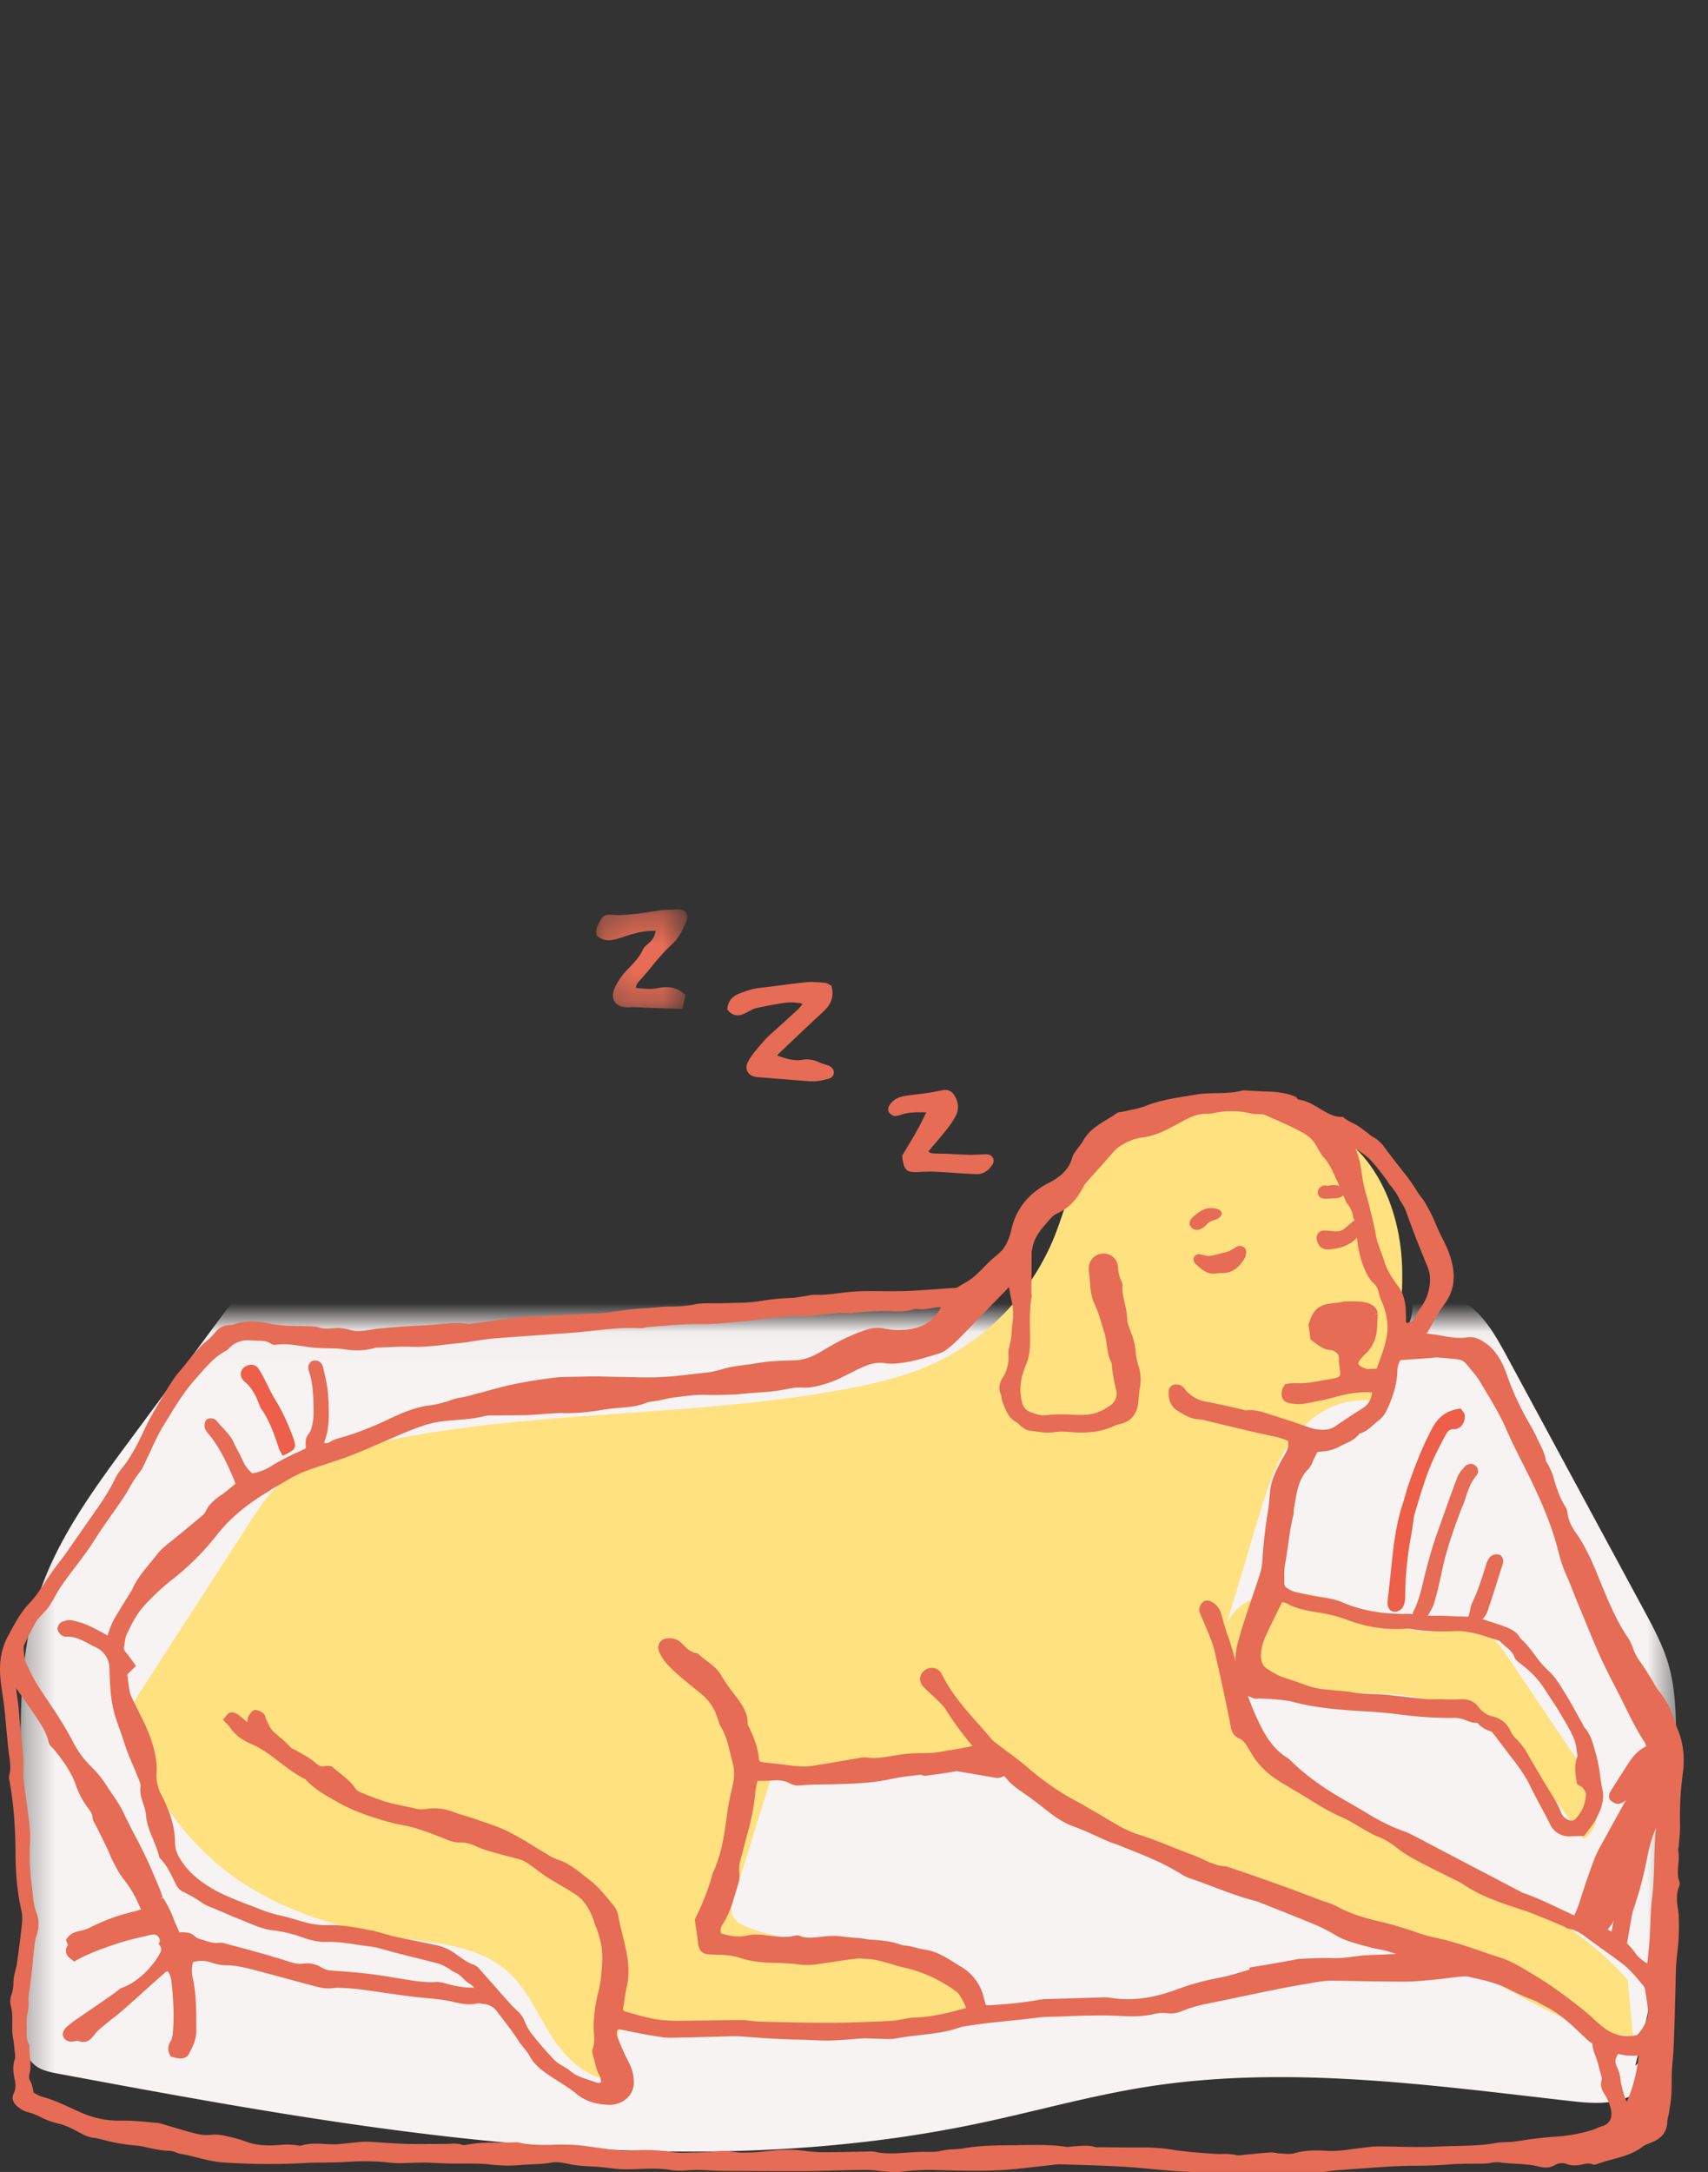 <svg width="59" height="75" xmlns="http://www.w3.org/2000/svg" xmlns:xlink="http://www.w3.org/1999/xlink"><rect width="100%" height="100%" fill="#333333" stroke="none"/><defs><path id="a" d="M.314.033H57.5V30.8H.314z"/><path id="c" d="M.196.305h3.14v3.438H.196z"/></defs><g fill="none" fill-rule="evenodd"><g transform="translate(.4 45.495)"><mask id="b" fill="#fff"><use xlink:href="#a"/></mask><path d="M56.087 25.838a43.794 43.794 0 001.41-11.48c-.007-.801-.039-1.612-.263-2.38-.193-.664-.524-1.278-.853-1.886l-4.714-8.724C51.321.73 50.961.072 50.395-.384c-.566-.456-1.398-.664-2.03-.306.187.9-.522 1.75-1.309 2.225-.787.474-1.703.742-2.397 1.343l-7.07-3.465c-.92-.451-1.851-.907-2.85-1.145-1.196-.285-2.442-.248-3.672-.206-7.392.247-14.782.572-22.168.976-.3.016-.611.035-.881.168-.319.157-.542.453-.753.738l-3.16 4.268C2.812 5.958 1.495 7.748.86 9.826.285 11.704.3 13.706.32 15.67l.094 8.904c.004.426.029.901.336 1.196.225.216.55.283.857.34 10.49 1.957 21.304 3.914 31.749 1.727 1.944-.407 3.859-.955 5.82-1.267 4.822-.766 9.74-.077 14.59.476.693.08 1.422.15 2.064-.12.642-.271 1.143-1.01.902-1.664" fill="#F7F3F2" mask="url(#b)"/></g><path d="M56.406 70.303c-1.849-.081-3.466-1.186-5.116-2.024-4.656-2.364-10.23-2.81-14.462-5.87-.917-.663-1.828-1.47-2.954-1.577-.507-.048-1.014.052-1.515.138a27.456 27.456 0 01-5.711.377l-1.306 4.221c-.057.186-.115.39-.043.57.076.19.272.3.46.382 1.323.576 2.825.476 4.264.584 1.44.109 3.014.541 3.771 1.77.177.784-.89 1.203-1.691 1.265a52.65 52.65 0 01-10.71-.258 4.55 4.55 0 00.137 1.91c-.956.199-1.857-.544-2.396-1.357-.54-.813-.909-1.767-1.65-2.401-.945-.809-2.277-.924-3.508-1.1-2.05-.293-4.103-.872-5.801-2.056a9.283 9.283 0 01-3.562-4.94c-.072-.245-.135-.5-.102-.753.038-.302.208-.568.373-.823l3.689-5.705c.387-.598.783-1.207 1.338-1.655.688-.556 1.563-.817 2.422-1.026 5.49-1.33 11.257-.974 16.812-1.997 1.044-.192 2.087-.435 3.055-.87a8.258 8.258 0 004.222-4.404c.478-1.193.717-2.566 1.67-3.428.937-.85 2.31-.965 3.574-.996 1.607-.04 3.325.022 4.642.942 1.375.961 2.031 2.699 2.119 4.374.068 1.321-.165 2.637-.398 3.94-.038.21-.082.434-.23.588-.237.246-.628.217-.969.243-.949.074-1.778.72-2.309 1.51-.53.791-.81 1.719-1.082 2.631l-1.063 3.557c.548-1.16 2.185-1.274 3.401-.87 1.217.404 2.363 1.156 3.645 1.145.674-.007 1.407-.216 1.985.132.288.174.485.462.673.74l2.429 3.604c.564.837 1.045 2.152.19 2.688-1.413-2.027-3.025-4.196-5.417-4.814-2.031-.525-4.324.177-6.2-.76-.165 1.602 1.085 2.999 2.4 3.928 3.442 2.428 7.971 3.337 10.744 6.508" fill="#ffe180"/><path d="M50.234 49.35h-.014c-.15 0-.215.071-.295.22-.1.186-.194.374-.288.562l-.023.045c-.29.579-.48 1.21-.664 1.82l-.09.297c-.017.056-.024.118-.032.183a1.651 1.651 0 01-.012.1l-.022.148c-.016.107-.032.214-.052.32a11.66 11.66 0 00-.202 2.112c0 .073-.01.182-.054.285a.333.333 0 01-.337.21c-.107-.008-.229-.103-.216-.346.003-.054.009-.107.015-.16l.052-.459c.03-.277.061-.555.088-.833.077-.796.2-1.43.388-1.993a4.29 4.29 0 00.074-.252c.026-.095.052-.189.084-.282.211-.616.478-1.339.848-2.025.21-.386.5-.594.916-.655l.063-.01.035.054a.42.42 0 00.027.034c.03.038.068.084.075.146a.467.467 0 01-.112.361.34.34 0 01-.252.118" fill="#ED5F48"/><path d="M56.603 70.978a5.451 5.451 0 01-.252 1.196l-.024.07c-.04.118-.08.23-.138.331a3.242 3.242 0 01-.221-.823 1.045 1.045 0 00-.068-.271c-.124-.287-.134-.316-.007-.557.096.02.192.04.292.052.064.007.126.01.19.01.073 0 .146-.004.218-.007h.01zm-.116-5.232c.155-.473.284-.964.384-1.46.08-.392.16-.796.335-1.165-.043.385-.053.78-.063 1.162-.01.41-.022.832-.073 1.244-.039.31-.05.625-.062.93-.01.27-.021.55-.05.82a28.06 28.06 0 00-.037.369c-.005.05-.012.1-.016.15a.767.767 0 01-.185-.122l-.027-.021a.742.742 0 01-.166-.16 2.392 2.392 0 00-.325-.385c.026-.143.052-.287.076-.43.033-.192.066-.385.101-.576.016-.088.046-.175.078-.266l.03-.09zm-6.138-18.809c.13.015.241.08.331.195l.134.164c.12.145.235.283.325.436.064.11.13.22.196.33.244.408.496.829.688 1.272.171.396.363.78.578 1.204.556 1.095.977 2.03 1.23 3.036.082.324.17.586.28.828.09.2.17.406.252.61.05.128.1.255.153.38l.203.493c.184.45.375.916.58 1.367.152.332.322.662.486.981.108.211.216.422.32.635.23.468.44.888.706 1.293.022.033.036.079.054.131l.003.008c-.3.145-.48.379-.605.57-.218.337-.436.673-.647 1.013-.039.063-.06.22.02.286.063.053.187.142.302.115a.53.53 0 00.226-.121l-.267.48c-.166.299-.332.597-.494.897l-.068.123c-.095.173-.194.352-.265.541-.188.502-.361 1.01-.517 1.508-.046.149-.108.29-.174.427l-.035-.014a30.13 30.13 0 01-.444-.208c-.415-.197-.844-.4-1.29-.555a.603.603 0 01-.099-.048l-.041-.022-2.092-1.095-.583-.306c-.312-.165-.624-.329-.937-.491a3.077 3.077 0 00-.405-.182c-.478-.165-.92-.415-1.287-.639a28.127 28.127 0 00-.673-.393l-.146-.084c-.705-.408-1.284-.836-1.766-1.31-.035-.033-.071-.069-.116-.096-.562-.346-.848-.915-1.115-1.517-.066-.148-.124-.3-.18-.445l-.058-.146c.02-.017.035-.011.053-.002.048.021.097.04.146.06l.018.006h.02c.19-.002.39.005.594.02l.018.01v-.009c.194.015.394.036.598.067l.028.005c.478.139.952.207 1.372.255.36.041.729.065 1.085.087.416.026.847.053 1.266.11.668.09 1.323.132 1.938.123a.987.987 0 01.381.08l.048.018c.097.037.198.08.321.069.004.003.032.005.039.01.133.146.29.241.48.29.02.005.062.064.084.095l.034.047c.11.142.218.286.327.43l.323.424c.19.245.404.54.57.883.124.256.26.51.391.755.102.191.204.381.3.574a.713.713 0 00.676.414l.306-.007.196-.007.029-.04a6.7 6.7 0 01.12-.16c.093-.12.188-.242.258-.38.163-.32.303-.637.224-1.009a7.122 7.122 0 01-.08-.483 5.077 5.077 0 00-.143-.74 9.196 9.196 0 01-.046-.163c-.073-.266-.149-.54-.355-.768-.014-.016-.026-.043-.039-.071a.639.639 0 00-.03-.062l-.178-.318c-.14-.254-.286-.517-.442-.767l-.043-.07c-.149-.239-.302-.486-.513-.673a3.488 3.488 0 01-.464-.538c-.15-.2-.305-.407-.504-.579-.107-.213-.305-.315-.503-.392a8.666 8.666 0 00-.51-.176l-.144-.046a2.86 2.86 0 00-.15-.045c.068-.083.133-.162.167-.26.128-.368.246-.744.36-1.109l.127-.404.017-.047a.54.54 0 00.037-.135c.022-.185-.072-.268-.166-.284-.082-.012-.209.01-.278.083a.657.657 0 00-.137.265l-.037.116c-.127.401-.258.816-.444 1.2a1.02 1.02 0 00-.072.245c-.008.035-.014.069-.024.102l-.035.138-.165-.004c-.17-.003-.334-.006-.497-.017-.16-.011-.321-.01-.479-.01-.09 0-.178-.002-.266-.004.086-.138.174-.28.222-.439.113-.371.196-.752.256-1.043.164-.792.43-1.54.694-2.232a.791.791 0 01.035-.079c.018-.04.037-.08.05-.123l.025-.075c.099-.313.192-.609.404-.85a.228.228 0 00.036-.24.265.265 0 00-.23-.16l-.021-.001-.018.006c-.053.011-.12.025-.166.078l-.041.048c-.085.098-.174.2-.22.324-.216.569-.423 1.15-.622 1.714l-.064.178c-.16.448-.306.947-.449 1.524l-.043.18c-.082.344-.168.7-.332 1.02a.362.362 0 00-.04.123h-.001a1.002 1.002 0 00-.238-.013l-.081.001c-.806-.005-1.493-.136-2.1-.398-.252-.109-.51-.151-.774-.189-.28-.04-.55-.1-.871-.175a.915.915 0 01-.219-.099l-.028-.016c-.083-.045-.12-.103-.118-.187v-.189a2.316 2.316 0 01.027-.478c.045-.23.077-.466.109-.694.046-.327.093-.666.177-.99.013-.048.013-.096.014-.138 0-.027 0-.055.005-.082l.037-.212c.073-.432.143-.84.462-1.158a.706.706 0 00.14-.235l.042-.09.106-.214.026-.05.203-.021a1.41 1.41 0 00.57-.17c.06-.033.121-.062.183-.091.176-.082.357-.167.488-.347.217-.064.358-.19.495-.312a2.22 2.22 0 01.18-.152.906.906 0 00.287-.378c.231-.5.34-.905.352-1.31a.772.772 0 01.107-.39l1.096-.078a.578.578 0 00.07-.008.405.405 0 01.086-.007c.24.018.482.038.722.064zm-3.519-7.253c0-.01.001-.016.005-.023l.114.081c.129.09.262.183.371.294.176.178.333.385.486.586l.075.1a.952.952 0 01.088.139l.015.021c.169.19.297.384.38.576.1.142.164.26.211.392.247.68.481 1.283.716 1.842.076.181.11.334.107.495a1.66 1.66 0 01-.33.98c-.073.1-.13.212-.176.308-.065.134-.158.197-.319.207l-.012-.428c-.012-.333-.097-.61-.253-.824-.18-.246-.383-.526-.483-.855-.036-.118-.08-.235-.123-.35-.077-.209-.15-.406-.182-.61-.036-.224-.09-.443-.142-.655l-.055-.226a8.91 8.91 0 00-.104-.39c-.058-.21-.12-.426-.152-.64l-.02-.13c-.043-.295-.088-.6-.217-.89zm7.64 21.877l.007.042.035.027c.027.018.053.034.078.048.039.023.073.042.088.063.043.058.108.146.106.196a1.278 1.278 0 01-.357.866c-.044.045-.114.09-.25.04-.127-.05-.218-.152-.278-.314-.086-.228-.213-.43-.335-.626l-.11-.178-.04-.066c-.207-.345-.414-.69-.614-1.039a2.461 2.461 0 00-.423-.574.784.784 0 01-.183-.238.883.883 0 00-.635-.538.807.807 0 01-.47-.308c-.21-.292-.486-.298-.732-.28a2.99 2.99 0 01-.274.002l-.1-.002c-.038 0-.076-.002-.114-.004-.051-.002-.1-.007-.153-.004l-.151.003a2.17 2.17 0 01-.298-.004c-.304-.029-.606-.064-.908-.099l-.37-.042c-.18-.02-.36-.026-.536-.032-.242-.009-.492-.017-.733-.063a4.008 4.008 0 00-.437-.05l-.252-.024-.175-.019a2.918 2.918 0 01-.487-.075c-.172-.048-.344-.11-.511-.17-.154-.055-.308-.11-.464-.156a2.305 2.305 0 01-.55-.271l-.039-.023c-.166-.1-.242-.24-.247-.453-.006-.21.042-.427.147-.663.128-.291.27-.577.42-.88l.162-.33a.372.372 0 00.022.005.456.456 0 01.132.034c.335.193.703.254 1.06.312l.084.014c.37.062.666.138.932.24.666.255 1.347.36 2.021.312a.772.772 0 01.19.008c.44.076.925.101 1.519.076.464-.02.873.116 1.312.258l.2.063a.156.156 0 01.064.037c.06.067.128.123.194.178.125.105.243.204.294.356.028.085.101.146.174.202.396.298.676.592.882.923.068.11.14.217.212.324.087.13.174.26.254.394l.064.108c.166.277.337.563.468.857a1.6 1.6 0 01.1.427c.01.061.018.123.03.184-.13.317-.077.626-.026.926zm1.197 5.144c-.044-.025-.086-.052-.132-.076.078-.092.15-.19.206-.301l-.074.377zM43.164 67.94v.072l-.267.079c-.246.074-.5.15-.754.198a8.865 8.865 0 00-1.462.398c-.868.325-1.614.418-2.346.294a1.132 1.132 0 00-.234-.01l-1.975.06a1.904 1.904 0 00-.27.029c-.483.088-1.005.144-1.695.184-.03.006-.068-.008-.109-.017l-.005-.001-.017-.068-.056-.22a1.684 1.684 0 00-.775-1.024 9.97 9.97 0 01-.238-.146c-.298-.188-.605-.381-.982-.44a3.977 3.977 0 01-.351-.076c-.076-.019-.151-.038-.228-.054-.042-.01-.087-.013-.131-.017a.568.568 0 01-.148-.026c-.33-.125-.667-.154-1.042-.177-.07-.004-.141-.016-.212-.028a2.124 2.124 0 00-.256-.031c-.121-.005-.242-.019-.364-.033-.17-.019-.345-.042-.528-.036-.122.002-.243.017-.36.03-.262.032-.509.062-.749-.039-.058-.025-.118-.009-.162.003-.262.06-.506.039-.757.01l-.137-.016c-.243-.03-.495-.062-.751-.002-.328.074-.634.008-.893-.074a.348.348 0 01.038-.296c.242-.36.36-.765.475-1.158l.076-.256a.919.919 0 00.04-.38 1.05 1.05 0 01.036-.427l.087-.333c.058-.222.115-.443.176-.664.14-.515.221-.949.255-1.364.008-.096.03-.194.053-.298l.02-.089.145-.003c.166-.004.325-.007.482-.018a.94.94 0 01.452.086l.038.018a.63.63 0 00.292.077c.321-.033.651-.037.97-.041.145-.002.29-.004.435-.009.627-.019 1.193-.045 1.766-.17.267-.06.547-.094.816-.126l.248-.03a.316.316 0 00.177.036c.35-.047.707-.095 1.065-.158l1.351.23a.347.347 0 00.065.005.422.422 0 00.219-.069c.028.031.058.063.082.093.17.21.386.358.595.502.052.036.104.071.155.108.203.144.404.302.576.438.316.248.606.465.974.596.273.097.545.22.808.34.135.062.27.124.408.182.068.03.14.054.21.08.052.017.102.035.152.054l.172.068c.647.256 1.315.52 1.918.888.108.066.232.141.364.185.28.093.562.2.835.303.454.172.923.35 1.405.472.082.02.162.053.247.087l.521.207c.431.171.862.342 1.29.521.25.104.487.225.708.36.322.194.676.288 1.019.379l.135.036c.15.04.29.072.428.097.183.033.36.088.536.151l-.442.02-.066.003c-.184.008-.368.014-.552.02l-.074.007c-.107.012-.213.026-.32.04a4.499 4.499 0 01-.735.055c-.348-.014-.703.003-1.044.02l-.132.007a46.73 46.73 0 01-1.612.282l-.084.014zM32.502 45.148c-.23.44-.592.687-1.104.755a2.54 2.54 0 01-.821-.02 1.173 1.173 0 00-.558.006c-.498.15-1.008.39-1.606.753-.36.22-.654.321-.953.33l-.055.002c-.42.012-.854.024-1.284.102-.134.024-.268.04-.403.058-.271.035-.551.071-.824.162a3.116 3.116 0 01-.613.113l-.231.027c-.411.048-.836.098-1.253.117-.346.017-.701.009-1.044 0l-.41-.008c-.112-.001-.224-.005-.337-.008-.16-.004-.317-.01-.479-.008-.222 0-.444.007-.666.012l-.364.009c-.075 0-.15 0-.224.009-.765.085-1.432.204-2.039.361l-.519.14c-.2.054-.4.108-.6.16-.062.016-.126.027-.19.038a1.668 1.668 0 00-.322.078c-.244.094-.509.16-.81.2-.522.071-.988.291-1.44.504-.477.226-.929.404-1.382.546a4.32 4.32 0 01-.145.041c-.145.04-.295.08-.437.168a.22.22 0 01-.194.028l.024-.075c.036-.114.075-.232.095-.354.03-.176.045-.37.043-.574a7.32 7.32 0 00-.04-.826 5.756 5.756 0 00-.118-.612l-.034-.15a.359.359 0 00-.116-.203.31.31 0 00-.234-.04c-.086.016-.138.108-.154.154a.311.311 0 00.006.192c.142.401.154.835.164 1.253l.002.07c.008.293-.028.542-.111.762a.46.46 0 01-.059.094.496.496 0 00-.092.177.86.86 0 00-.006.263.49.49 0 00.004.053c-.025.014-.05.029-.078.041l-.234.11a7.302 7.302 0 00-.88.462c-.211.135-.44.223-.662.254a1.084 1.084 0 01-.317-.412c-.054-.124-.117-.243-.18-.363a6.65 6.65 0 01-.147-.292c-.096-.208-.246-.368-.392-.522-.071-.076-.143-.152-.207-.233-.064-.08-.247-.1-.328-.037-.08.063-.089.207-.069.29.02.08.073.144.12.2.21.252.388.533.575.901.091.18.174.366.255.552l.047.106c.021.047.037.096.054.149l.007.023-.12.098c-.124.104-.242.203-.368.287-.203.137-.408.3-.535.555a.45.45 0 01-.101.14c-.361.303-.723.604-1.09.9l-.063.05c-.148.118-.301.24-.423.4-.08.106-.166.209-.251.312-.235.282-.477.574-.625.933l-.018.026a.642.642 0 00-.022.032l-.167.271c-.141.227-.282.454-.415.685-.066.114-.11.237-.154.355l-.034.092a.334.334 0 00-.017.074.183.183 0 01-.006.032l-.153-.083a6.985 6.985 0 00-.503-.258 2.898 2.898 0 00-.589-.187c-.114-.022-.238.016-.345.057-.084.033-.145.146-.147.229-.002.066.035.134.113.208a.26.26 0 00.193.073c.279-.019.518.105.767.238.074.04.149.08.223.114.323.153.49.407.499.757.005.2.013.466.034.735.012.157.035.326.07.517.056.303.16.592.26.871.053.149.107.297.153.448.081.263.19.52.296.767a15.08 15.08 0 01.196.474c.037.086.074.175.065.238-.035.234.032.432.097.623l.03.089c.032.1.054.21.063.314.026.297.137.564.245.82.082.196.16.38.202.578.006.03.024.062.049.086.197.197.317.44.444.699.038.076.075.152.115.227a.544.544 0 00.264.233c.19.095.392.201.574.331.103.074.21.13.36.188.168.065.333.137.499.21.175.075.35.151.529.22.084.032.166.066.249.1.271.114.552.23.869.265.307.033.636.111.977.231.246.088.535.177.87.166.34-.011.686.042 1.02.092.151.023.303.046.455.063.204.024.404.081.614.142.096.027.19.054.286.078l.414.104c.36.09.72.18 1.08.274.082.023.163.067.249.114l.037.021c.033.018.064.04.096.062a.754.754 0 00.168.1c.134.054.232.149.336.258.052.054.112.094.17.134a.635.635 0 01.165.138 3.192 3.192 0 01-.88-.116l-.073-.02c-.121-.032-.247-.07-.376-.058-.361.023-.722-.036-1.072-.094l-.408-.065a16.424 16.424 0 00-1.273-.172 62.035 62.035 0 00-.815-.063.759.759 0 01-.362-.1.936.936 0 00-.644-.141c-.168.021-.322-.013-.503-.072a26.286 26.286 0 00-.99-.297c-.317-.09-.636-.175-.955-.26l-.247-.066a.476.476 0 00-.212-.028c-.173.03-.333-.023-.504-.079-.07-.022-.139-.045-.209-.062a.38.38 0 01-.126-.079.57.57 0 00-.192-.115.963.963 0 00-.31-.024l-.032.001-.066-.146c-.055-.121-.1-.22-.135-.323a3.853 3.853 0 00-.367-.726l-.1.027.086-.049c-.073-.23-.172-.458-.268-.68a15.846 15.846 0 00-.673-1.42c-.137-.265-.28-.539-.408-.814a4.34 4.34 0 00-.36-.596c-.064-.095-.13-.19-.19-.288a3.96 3.96 0 00-.578-.718 3.211 3.211 0 01-.593-.8c-.156-.296-.33-.597-.518-.894-.113-.18-.232-.356-.35-.532a19.109 19.109 0 01-.403-.615 6.781 6.781 0 01-.323-.615l-.066-.134c-.046-.095-.085-.507-.063-.58.135-.28.251-.518.378-.75a1.67 1.67 0 01.268-.34c.063-.068.125-.135.182-.207a2.96 2.96 0 00.245-.394c.05-.092.1-.184.158-.27.174-.266.37-.524.56-.773.228-.299.463-.608.666-.936.178-.285.376-.566.568-.837.143-.202.285-.404.422-.61.072-.11.14-.224.206-.339a3.91 3.91 0 01.364-.553c.061-.074.1-.16.138-.242.012-.027.024-.053.037-.078.067-.136.13-.274.193-.41.132-.286.267-.58.432-.847L5.786 49c.287-.469.583-.953.958-1.372l.145-.165c.281-.322.547-.626.92-.82a.449.449 0 00.1-.084l.02-.02c.205-.203.459-.287.78-.252.067.007.134.008.201.01.166.003.322.006.453.104a.23.23 0 00.156.035c.313-.045.617 0 .939.048.133.02.266.04.4.053.152.015.306.017.455.019.196.003.38.005.563.034.413.066.763.049 1.1-.054.017-.005.047-.002.068-.005h.033c.112-.003.224-.008.336-.013.254-.01.516-.023.771-.013.413.015.821-.03 1.215-.076.14-.016.28-.032.42-.046.204-.02.409-.05.607-.081.22-.035.447-.07.67-.087.47-.037.942-.07 1.413-.104.457-.032.914-.064 1.371-.1.222-.017.444-.042.665-.066.508-.055 1.034-.114 1.55-.08a.75.75 0 00.196-.024c.037-.008.075-.017.113-.02.164-.01.329-.024.493-.038.412-.035.838-.07 1.253-.063.384.01.768-.026 1.138-.059l.234-.02c.247-.021.496-.054.737-.086.427-.056.87-.114 1.304-.105.282.01.561-.025.832-.055.315-.036.638-.072.958-.046.074.006.14-.006.204-.017a.801.801 0 01.108-.015l.225-.016a8.37 8.37 0 01.907-.024c.252.01.514.02.774-.07a.314.314 0 01.125-.005c.189.024.367-.008.54-.039l-.017-.098.018.098.012-.002a.677.677 0 01.253-.014zm14.006-3.628l.015.024c.13.156.206.325.22.49l.003.033.023.024c.009.011.013.028.02.042l-.06.05a6.515 6.515 0 00-.26.22c-.11.1-.24.134-.44.11a2.045 2.045 0 00-.308-.02.248.248 0 00-.19.095.282.282 0 00-.04.24c.05.21.176.316.374.316.016 0 .033 0 .05-.002.294-.024.68-.097.957-.405.045.395.128.83.338 1.241.057.112.122.225.215.308.107.094.169.2.2.345.02.093.053.192.101.302.194.443.247.862.164 1.281-.058.288-.161.57-.261.844l-.072.2a.075.075 0 00-.021.006l-.207.006a.46.46 0 00-.051.005.177.177 0 01-.043.003l-.025-.008c-.078-.027-.158-.053-.217-.095-.03-.02-.065-.053-.071-.088-.006-.034.018-.075.039-.104.065-.089.136-.17.214-.241.216-.2.345-.462.383-.78.013-.109.017-.218.022-.327.004-.087.007-.173.015-.26l-.1-.01.1-.015-.004-.03a.437.437 0 00-.217-.27l-.039-.022-.024-.01a1.118 1.118 0 00-.258-.065l-.108-.01c-.088-.006-.18-.006-.263-.007-.074 0-.147.003-.22.005l-.043.001c-.112.028-.211.04-.316.052a4.338 4.338 0 00-.225.03c-.447.077-.573.375-.672.699l-.007.021.022.14c.016.11.033.217.041.318l.003.04.03.026c.034.03.07.06.11.088l.064.046c.134.096.272.196.465.214a.41.41 0 01.1.02c.16.061.22.14.217.285-.003.099.01.194.022.286.008.064.017.127.02.191.005.106-.012.14-.138.18a.424.424 0 01-.068.018c-.116.018-.232.04-.348.061-.351.065-.683.127-1.03.103-.07-.004-.135.007-.194.016a1.108 1.108 0 01-.07.01l-.05.006-.026.045-.025.039c-.022.034-.046.07-.055.116-.02.105-.033.238.04.338.072.098.198.124.287.134.129.016.277.034.415.01.394-.071.75-.138 1.099-.236.486-.135.881-.183 1.27-.156-.037.26-.139.426-.333.548-.315.198-.63.406-.936.616a.639.639 0 01-.346.12 1.304 1.304 0 01-.511-.058 28.66 28.66 0 00-1.227-.41c-.062-.018-.124-.04-.186-.06-.255-.085-.517-.174-.814-.138-.028.005-.064-.01-.102-.02a1.043 1.043 0 00-.073-.02l-.357-.08c-.268-.061-.544-.124-.82-.172a1.234 1.234 0 01-.693-.354c-.02-.02-.038-.043-.056-.066-.037-.046-.078-.098-.135-.135a.361.361 0 00-.277-.035c-.083.022-.164.13-.166.22-.005.208.023.504.316.682l.035.021c.215.131.438.266.724.273.08.002.162.024.25.048.035.01.071.02.107.028l.621.148c.508.122 1.034.249 1.555.356.21.043.373.095.521.166.01.235.001.25-.114.46l-.066.12a4.703 4.703 0 00-.121.22c-.142.278-.283.578-.321.921-.01.083-.017.167-.024.25-.012.14-.024.287-.048.425a16.537 16.537 0 00-.195 1.716c-.011.178-.04.34-.085.48-.082.252-.167.502-.252.753-.174.512-.354 1.04-.501 1.572a2.476 2.476 0 00-.094.718c-.056-.3-.152-.59-.248-.869a8.99 8.99 0 01-.18-.564l-.016-.062a1.89 1.89 0 00-.071-.236.66.66 0 00-.33-.366c-.063-.03-.19-.047-.266.012a.44.44 0 00-.135.22c-.022.068.006.137.027.186.047.114.093.221.139.329.093.216.189.44.268.664.07.196.117.407.163.611l.035.16c.08.346.155.694.228 1.042l.03.14c.067.316.134.63.191.948.024.135.08.325.285.415.14.061.225.17.309.316.104.181.208.357.336.515.196.246.434.453.725.635.175.11.351.214.528.32.166.097.33.194.493.295.337.21.718.448 1.134.63.204.087.402.205.594.318.1.06.2.118.3.174l.052.029c.11.061.223.124.344.17.223.086.436.212.669.4.247.199.532.35.808.497.293.156.58.297.868.438l.411.204c.06.03.12.062.175.1.603.41 1.29.637 1.956.856l.07.022c.342.113.683.256 1.013.393l.419.173c.021.009.042.022.063.034a.435.435 0 00.15.064c.234.04.419.168.636.33.182.136.368.27.554.402.208.148.416.297.62.451.264.2.482.462.692.715l.06.071c.021.027.04.068.046.107l.006.032c.038.224.077.455.1.683.028.253-.087.476-.203.662-.031.05-.072.095-.12.15l-.055.062c-.444.099-.856-.007-1.223-.313a7.56 7.56 0 01-.282-.25 7.062 7.062 0 00-.365-.317c-.479-.377-1.04-.81-1.655-1.175l-.164-.1c-.336-.202-.683-.411-1.073-.534-.217-.068-.432-.142-.648-.216-.51-.174-1.036-.354-1.58-.462a5.444 5.444 0 01-.689-.202c-.123-.042-.245-.084-.369-.12l-.073-.023a9.762 9.762 0 00-.677-.188c-.597-.136-1.09-.28-1.554-.535a2.535 2.535 0 00-.424-.17c-.064-.022-.127-.043-.189-.066l-.399-.151a43.34 43.34 0 00-.85-.317c-.444-.16-.891-.316-1.338-.471l-.637-.217c-.295-.004-.55-.123-.822-.248a4.612 4.612 0 00-.393-.167c-.25-.089-.502-.19-.746-.288a13.722 13.722 0 00-1.062-.393c-.407-.125-.768-.343-1.117-.554-.15-.09-.3-.181-.454-.266a7.511 7.511 0 01-.233-.135c-.096-.057-.19-.113-.289-.165a8.977 8.977 0 01-1.68-1.142 13.9 13.9 0 00-.755-.592 25.218 25.218 0 01-.367-.278l-.032-.025a.926.926 0 01-.148-.129c-.139-.164-.282-.325-.424-.486-.372-.418-.756-.851-1.06-1.331-.066-.104-.124-.212-.183-.32l-.066-.123a.395.395 0 00-.25-.204.41.41 0 00-.326.07.378.378 0 00-.167.267.365.365 0 00.097.293c.094.102.195.194.294.284.07.064.14.128.206.195l.036.035c.094.094.192.192.259.3.248.4.544.802.915 1.25l-.046.007a31.01 31.01 0 01-.663.126c-.099.01-.201.026-.311.05a3.154 3.154 0 01-.704.059c-.268 0-.546.02-.826.061-.08.011-.158.025-.237.038-.302.051-.586.1-.88.05a.555.555 0 00-.184.01l-.562.096c-.369.063-.737.127-1.107.184a2.24 2.24 0 01-.49.015c-.142-.008-.283-.027-.424-.045-.07-.01-.14-.019-.21-.026l-.21-.023c-.128-.013-.257-.026-.385-.044-.11-.016-.132-.03-.145-.164-.034-.36-.17-.688-.296-.967a1.114 1.114 0 00-.038-.075.332.332 0 01-.048-.115c.01-.352-.158-.614-.347-.873a19.611 19.611 0 00-.16-.213 5.485 5.485 0 01-.402-.583c-.132-.232-.327-.378-.516-.52a2.852 2.852 0 01-.279-.23l-.025-.024-.034-.004c-.194-.02-.326-.15-.466-.29l-.075-.073c-.155-.148-.333-.156-.47-.147a.33.33 0 00-.268.152.322.322 0 00-.024.288c.065.156.156.303.264.426.148.17.316.318.474.455.136.117.274.23.412.343.106.086.213.172.317.26a1.7 1.7 0 01.545.792l.02.063c.029.093.059.19.112.28.172.286.248.6.327.934.025.1.048.2.075.298.065.243.068.485.008.76l-.054.241a6.96 6.96 0 00-.121.605l-.031.22c-.09.659-.184 1.34-.474 1.956a.476.476 0 00-.028.083c-.13.485-.324.98-.595 1.528l-.013.028.043.291c.028.184.053.348.071.513.032.282.146.39.42.4l.134.004c.314.01.61.017.898.113.317.105.662.159 1.084.167.31.006.642.018.974.063.236.032.46.009.667-.022l.316-.046c.319-.048.638-.095.957-.135.08-.011.166-.005.255.002l.114.006c.296.012.574.094.867.181.15.045.3.09.452.124.623.141 1.212.41 1.75.8a.515.515 0 01.126.117c.078.117.146.237.203.356a.512.512 0 01.034.12c-.61.17-1.17.31-1.761.328-.147.004-.292.032-.432.058-.13.026-.251.048-.375.055-.647.035-1.31.057-1.972.067a45.13 45.13 0 01-1.223-.01l-.516-.01a28.242 28.242 0 01-.874-.021 3.228 3.228 0 01-.255-.025c-.111-.013-.227-.028-.343-.028h-.003c-.444.002-.888.01-1.332.016l-.861.012a7.624 7.624 0 01-.384-.016l-.037-.002c-.43-.027-.851-.148-1.259-.266l-.144-.041c-.016-.005-.038-.022-.066-.042a.201.201 0 00-.01-.007l.034-.219c.03-.208.06-.405.104-.603.078-.356.072-.735-.017-1.192-.04-.2-.088-.398-.137-.596-.05-.202-.1-.404-.139-.608a.809.809 0 00-.169-.394c-.06-.07-.117-.14-.175-.21-.189-.227-.383-.463-.63-.651l-.192-.15c-.283-.226-.577-.46-.95-.579a1.664 1.664 0 01-.352-.18c-.04-.025-.08-.05-.119-.072-.134-.078-.266-.16-.398-.24a10.143 10.143 0 00-.83-.473c-.286-.14-.592-.244-.889-.345a25.702 25.702 0 01-.281-.097 5.913 5.913 0 00-.329-.104c-.123-.037-.246-.073-.366-.119a1.849 1.849 0 00-.98-.11.868.868 0 01-.38-.022c-.075-.02-.152-.034-.229-.05l-.15-.03-.17-.038a4.768 4.768 0 01-.45-.111c-.294-.094-.58-.207-.796-.295-.082-.034-.196-.08-.236-.142-.16-.241-.376-.412-.584-.578a5.512 5.512 0 01-.233-.191l-.027-.024h-.036l-.048-.005a.33.33 0 00-.124.004c-.14.037-.232-.014-.364-.13a2.19 2.19 0 00-.396-.265l-.155-.09a1.34 1.34 0 00-.124-.067c-.071-.035-.138-.068-.18-.114a3.73 3.73 0 00-.352-.33 4.68 4.68 0 01-.244-.218c-.072-.07-.12-.173-.172-.282a3.267 3.267 0 00-.064-.13.21.21 0 01-.012-.043c-.01-.043-.023-.1-.07-.14a.5.5 0 00-.28-.129h-.005c-.09 0-.15.086-.202.16l-.016.024a.296.296 0 00-.046.154c-.004.046-.006.066-.024.078l-.048-.042a4.315 4.315 0 00-.257-.21c-.07-.05-.179-.097-.27-.077-.073.017-.116.075-.155.127-.013.018-.026.036-.042.052l-.06.068.06.067.075.078c.041.042.077.078.106.12.178.259.423.448.747.58.156.063.308.155.436.237.185.119.365.256.538.39.276.21.562.429.887.588.005.002.02.02.03.03.276.3.617.494.948.682l.127.072c.598.344 1.257.548 1.822.703.134.037.27.064.406.091.156.03.317.063.468.11.38.117.758.265 1.08.394.127.05.264.1.424.1l.064-.002c.16 0 .324.042.536.138.207.095.428.158.642.219l.142.04c.115.034.23.063.347.093.133.034.266.067.396.108.084.025.174.071.275.14.1.068.196.14.293.212a6 6 0 00.521.359l.167.097c.21.122.427.248.633.384.274.182.463.44.612.833.016.041.03.082.043.124.018.053.035.107.056.16.168.417.24.813.22 1.21-.02.407-.053.747-.141 1.081-.08.304-.129.632-.153 1.031-.007.115.001.229.008.339.013.198.026.386-.043.566-.032.086-.002.182.022.258.025.08.04.144.055.207.035.147.07.3.158.443a.563.563 0 01.054.204l.006.039a.273.273 0 01-.208-.007c-.08-.03-.161-.057-.242-.084-.226-.075-.44-.145-.617-.299-.08-.07-.172-.123-.26-.174-.098-.057-.191-.11-.261-.18-.317-.32-.6-.664-.813-.927a1.95 1.95 0 01-.255-.463.854.854 0 00-.217-.31 4.13 4.13 0 01-.296-.298c-.175-.196-.35-.393-.523-.591l-.499-.564a.502.502 0 00-.203-.16c-.197-.065-.362-.183-.536-.309l-.136-.095a1.685 1.685 0 00-.62-.274l-1.303-.268c-.096-.02-.172-.034-.246-.054l-.234-.066c-.154-.045-.313-.092-.475-.123l-.153-.029c-.439-.085-.894-.17-1.36-.152a2.657 2.657 0 01-.614-.062 4.633 4.633 0 01-.436-.117 7.936 7.936 0 00-.54-.146 5.046 5.046 0 01-.656-.193 27.78 27.78 0 00-.44-.17c-.492-.188-1.002-.382-1.456-.674-.443-.286-.749-.588-.962-.952a.994.994 0 01-.16-.515c0-.678-.262-1.27-.492-1.709a1.343 1.343 0 01-.148-.656l.003-.096c.003-.083.007-.168-.001-.255-.044-.467-.183-.933-.44-1.465-.063-.133-.13-.265-.196-.398-.074-.15-.15-.298-.22-.45a1.02 1.02 0 01-.082-.258 8.874 8.874 0 01-.058-.416l-.016-.127.3-.293-.051-.07-.091-.127c-.068-.096-.132-.187-.208-.272-.055-.06-.074-.118-.061-.189l.018-.12c.016-.115.031-.224.074-.314.17-.36.345-.708.61-.996.316-.343.63-.635.96-.894a8.971 8.971 0 001.534-1.53c.418-.534.958-1.002 1.65-1.428l.153-.096c.093-.059.186-.118.282-.172l.203-.119c.199-.117.404-.237.614-.329.228-.1.472-.179.707-.256.1-.033.199-.065.298-.1l.223-.075c.145-.047.289-.095.43-.15.391-.15.78-.319 1.156-.483.331-.144.673-.293 1.014-.428.273-.108.634-.239 1.004-.29.182-.025.365-.04.548-.054.312-.025.635-.05.95-.13.067-.017.145-.026.233-.027.17-.003.34-.003.509-.004.245-.001.49-.003.735-.008.154-.004.308-.016.461-.028.09-.007.18-.015.27-.02l.113-.007c.142-.01.29-.02.435-.015.386.01.799-.024 1.3-.106.216-.035.427-.06.629-.076.3-.023.61-.046.912-.167.086-.035.184-.048.289-.062.052-.008.104-.015.155-.025l.189-.039c.134-.029.261-.056.39-.07l.193-.024c.285-.034.578-.073.861-.059.226.008.453.002.672-.004l.105-.003c.132-.004.285-.008.436-.026.182-.02.364-.033.546-.046.314-.02.638-.043.955-.108.211-.044.417-.08.61-.068.283.022.534-.05.779-.119.308-.087.58-.225.841-.359.093-.047.186-.095.28-.14.333-.16.614-.276.962-.221.267.042.553-.002.801-.048.262-.048.52-.125.77-.2l.15-.044c.12-.035.266-.078.382-.164a4.08 4.08 0 00.494-.437c.278-.284.555-.57.83-.856.262-.27.523-.54.786-.808l.024-.027a.249.249 0 01.044-.043l.014.08c.019.114.038.233.065.35.047.206.089.454.05.726a6.005 6.005 0 00-.033.329 2.63 2.63 0 01-.09.589.844.844 0 00-.023.29c.01.276-.055.525-.201.76-.084.136-.18.343-.06.585a.43.43 0 01.02.098.56.56 0 00.03.147l.042.104c.084.218.178.466.44.606a.44.44 0 01.089.074c.031.03.064.06.1.085l.025.018c.071.05.152.107.246.116.074.007.148.017.222.028.197.027.402.057.614.023.144-.022.303-.025.487-.01.41.035.89.049 1.357-.11.06-.02.118-.045.176-.069.087-.037.17-.07.255-.09.38-.083.596-.336.641-.752l.016-.174c.009-.115.018-.224.038-.33a1.61 1.61 0 00-.066-.815 2.095 2.095 0 01-.08-.43 2.98 2.98 0 00-.038-.268 2.673 2.673 0 00-.135-.43 3.305 3.305 0 01-.105-.306.69.69 0 01-.015-.148 2.69 2.69 0 00-.085-.521c-.048-.208-.093-.403-.077-.607a.345.345 0 00-.044-.173 1.19 1.19 0 01-.11-.458.493.493 0 00-.54-.473c-.281.016-.483.25-.47.544.004.081.014.162.023.243.009.075.018.15.021.226.012.231.04.48.159.735.108.23.184.484.258.73l.082.27c.041.127.059.26.078.4.03.214.06.433.173.638v.016c.017.295.075.57.15.9a.48.48 0 01-.2.537c-.294.216-.6.324-.937.33a9.095 9.095 0 01-.456-.01 4.778 4.778 0 00-.84.02c-.162.023-.35-.044-.533-.112a.461.461 0 01-.287-.34 1.85 1.85 0 01.047-1.036 2.31 2.31 0 01.085-.233c.094-.213.14-.444.148-.75.004-.17.001-.34-.002-.51-.006-.364-.012-.74.058-1.102a.3.3 0 00-.004-.11c-.002-.013-.004-.025-.004-.038.002-.471.004-.942.008-1.414 0-.013.005-.031.01-.05a.415.415 0 00.014-.061c.053-.347.262-.62.46-.843l.063-.075c.103-.12.2-.235.343-.299.357-.16.645-.442.856-.838l.018-.034a.817.817 0 01.103-.167c.12-.137.241-.272.363-.407.194-.216.388-.431.575-.653.134-.16.297-.261.518-.372a1.73 1.73 0 01.541-.153c.448-.063.831-.272 1.202-.474l.052-.028c.296-.161.57-.31.892-.31h.052a.915.915 0 00.207-.02 2.874 2.874 0 011.309.01c.074.018.148.02.22.022.03 0 .062.001.092.004.048.003.11-.002.134.01l.288.126c.316.139.645.282.953.446.198.105.4.232.536.454l.08.139c.066.117.134.24.227.34.163.179.26.39.362.613.034.075.068.15.104.222.02.041.035.084.051.126-.025-.007-.051-.015-.077-.02a.832.832 0 00-.346.018c-.014-.006-.025-.016-.04-.017a.28.28 0 00-.23.101.228.228 0 00-.025.243c.08.157.293.111.435.105.136-.006.326.008.42-.112l.004.009.105.24zM.725 59.863c-.026-.242-.052-.483-.068-.725a7.01 7.01 0 00-.062-.536c-.014-.103-.029-.206-.04-.31l.138.197c.161.23.324.46.482.695l.046.068c.2.298.39.58.462.923.015.072.069.123.112.164a.385.385 0 01.04.041c.403.47.646.862.789 1.272.095.272.222.516.39.744l.032.044c.08.105.147.196.15.317a.382.382 0 00.067.186c.01.016.018.032.026.048l.14.282c.087.174.174.347.258.522.03.065.058.131.087.198.039.093.078.186.125.276l.048.092c.09.174.184.353.31.51.224.28.406.585.554.932a.603.603 0 00.028.056c.022.04.03.059.027.077l-.033.01c-.058.02-.121.041-.186.056a6.534 6.534 0 00-1.552.566 1.576 1.576 0 01-.356.113l-.07.017a.599.599 0 00-.36.242l-.03.042.048.135a.367.367 0 00.02.052.328.328 0 00-.068.228c.016.136.134.225.23.297l.052.04.056-.032c.477-.266.979-.44 1.54-.623.234-.077.482-.134.72-.19.105-.024.21-.048.314-.074a.502.502 0 01.105-.015.21.21 0 01.206.136c.021.054.023.098.005.134l-.027.055.037.05a.233.233 0 01.03.233c-.229.452-.754 1.036-1.37 1.247l-.03.017c-.06.05-.122.099-.185.144-.257.183-.517.36-.777.539-.176.121-.353.242-.528.364a3.41 3.41 0 00-.382.3c-.067.062-.124.187-.099.28.034.129.16.21.305.2a.762.762 0 00.102-.015c.041-.007.087-.016.11-.009.3.11.454-.057.575-.223.08-.11.196-.206.309-.299l.077-.064a8.36 8.36 0 01.263-.21c.114-.09.23-.179.338-.275.27-.238.539-.479.806-.72.212-.19.424-.38.636-.567.02-.019.055-.034.092-.05.112.13.128.286.144.45.049.495.088 1.027.046 1.57l-.002.03c-.011.144-.02.268-.089.38a.435.435 0 00-.005.483l.022.039.044.009a.53.53 0 01.074.018.883.883 0 00.224.037h.002c.092 0 .22-.055.265-.141l.019-.036c.123-.234.25-.477.248-.776l-.002-.23c-.001-.535-.002-1.087-.126-1.626a1.06 1.06 0 01.015-.52.987.987 0 01.617.01c.213.072.386.1.539.1.334.002.655.08.942.156.705.186 1.409.377 2.112.568.18.048.397.093.632.062a1.3 1.3 0 01.232-.007c.444.008.885.074 1.311.137l.35.05c.432.062.878.126 1.32.164.238.02.517.048.793.103.053.01.107.023.16.034.26.057.527.116.815.048.038-.009.09 0 .147.01l.074.011a.623.623 0 01.466.27c.075.103.153.203.23.303.17.223.348.453.5.693.053.085.117.162.178.237.075.092.147.18.198.275.147.28.367.461.583.614.138.098.281.19.425.28.214.135.435.274.633.44.282.234.653.358 1.103.368h.022a.88.88 0 00.644-.261.745.745 0 00.199-.58 1.42 1.42 0 00-.149-.573 9.922 9.922 0 01-.37-.808c-.068-.16-.093-.266-.037-.371h.003c.014-.005.039-.014.041-.01.178.026.355.062.531.1.182.037.37.077.56.104.06.009.12.02.179.03.165.027.339.057.512.055.348-.006.695-.015 1.043-.024l.677-.016.196-.006a4.18 4.18 0 01.525 0c.674.05 1.35.102 2.018.11.141.003.283.01.425.016.199.01.406.02.61.015.236-.005.476-.024.707-.041.15-.012.301-.024.451-.032.082-.005.166 0 .248.003.13.006.258.006.388.012.175.007.357.015.534-.02.26-.049.527-.08.786-.109.472-.053.96-.108 1.424-.279.026-.009.06-.013.094-.018l.058-.008c.492-.087.997-.137 1.486-.186.337-.034.685-.069 1.026-.115.147-.02.302-.024.45-.028l.342-.01c.362-.014.724-.028 1.086-.034.344-.005.628-.002.894.013.408.022.84.035 1.269-.07a1.23 1.23 0 01.43-.02.948.948 0 00.506-.078c.207-.088.427-.149.595-.192.157-.04.316-.071.476-.103l.234-.046.509-.108 1.005-.209.156-.031c.376-.077.764-.156 1.147-.218l.246-.042c.289-.052.583-.108.884-.098.814.016 1.61.031 2.408.032.323.004.633-.029.941-.056l.052-.005c.155-.014.308-.033.462-.053.211-.026.43-.054.643-.066.026-.001.053 0 .08-.002.109.026.219.053.329.077.346.077.745.175 1.113.365.283.146.563.272.832.372.1.037.19.088.286.142.053.03.106.06.16.087.483.242.877.617 1.259.981l.152.144c.065.06.132.11.201.156.01.137.041.272.097.402.065.153.106.314.149.485l.042.162.011.04c.015.05.035.12.024.152-.067.201.002.353.087.486.069.109.129.232.18.367.081.218.09.405.025.539a.428.428 0 01-.274.215c-.063.02-.124.046-.185.071a1.742 1.742 0 01-.173.067 5.582 5.582 0 01-1.328.232c-.26.017-.521.049-.774.08-.1.012-.2.028-.298.044a6.877 6.877 0 01-.337.048c-.076.008-.153.01-.23.012-.109.003-.222.006-.334.027-.469.085-.953.096-1.421.106-.208.005-.416.01-.623.02-.438.023-.887.014-1.32.005-.246-.005-.494-.011-.738-.01-.14.001-.279.019-.413.035-.05.007-.101.013-.151.018-.109.012-.216.027-.324.041-.29.04-.566.076-.854.058-.367-.023-.761-.028-1.145.087-.1.03-.22.021-.347.013a2.963 2.963 0 00-.131-.009 1.045 1.045 0 01-.136-.016 1.055 1.055 0 00-.18-.02 14.07 14.07 0 00-.584.049l-.308.03c-.03.002-.06.006-.091.01-.08.01-.155.02-.215.004a1.714 1.714 0 00-.468-.038c-.078 0-.156.002-.235-.003l-.184-.013a15.86 15.86 0 01-1.218-.117 6.849 6.849 0 00-1.127-.095c-.356.005-.71 0-1.066-.003l-.432-.005-.052.002c-.034 0-.068.002-.089-.005-.203-.066-.401-.05-.592-.035a4.777 4.777 0 01-.168.01c-.035.002-.07.006-.105.011-.048.007-.094.013-.132.007-.504-.078-1.015-.07-1.51-.062l-.393.005c-.539.005-1.097.01-1.644.106-.11.02-.222.025-.34.033a2.538 2.538 0 00-.475.059c-.14.034-.292.033-.453.03l-.164-.001c-.173.002-.345.015-.517.027-.39.029-.758.056-1.131-.03a.602.602 0 00-.161-.009l-.532.011c-.35.007-.699.014-1.048.015h-.008c-.208 0-.426-.016-.664-.047a4.323 4.323 0 00-1.006-.02l-.2.02c-.46.049-.935.1-1.4.014a1.168 1.168 0 00-.306-.003 25.302 25.302 0 00-.404.022c-.17.009-.34.018-.51.022l-.152.004a2.94 2.94 0 01-.558-.014 6.425 6.425 0 00-1.437-.058c-.347.023-.697-.028-1.035-.076a20.352 20.352 0 00-.266-.037l-.157-.021a6.783 6.783 0 00-.575-.062 9.646 9.646 0 00-.663-.002c-.409.007-.832.017-1.237-.082a.226.226 0 00-.069-.004c-.564.028-1.123-.028-1.69.084-.035.007-.115.023-.16.007-.153-.054-.301-.045-.445-.039a2.392 2.392 0 01-.141.006l-.414.001c-.333.002-.668.004-1.002-.005-.251-.008-.501-.025-.752-.042a28.479 28.479 0 00-.488-.03 2.589 2.589 0 00-.355.014c-.102.009-.204.02-.306.031a11.9 11.9 0 01-.375.038c-.155.013-.309.004-.472-.005-.269-.014-.549-.03-.828.058-.024.007-.075-.003-.115-.01a2.334 2.334 0 00-.609-.014l-.106.006c-.31.019-.713.019-1.097-.132-.196-.076-.406-.125-.59-.168-.174-.04-.368-.084-.586-.057a1.551 1.551 0 01-.52-.04 11.325 11.325 0 01-.66-.184 23.016 23.016 0 00-.323-.095l-.087-.026c-.098-.03-.2-.061-.307-.07l-.215-.02c-.326-.029-.654-.062-.996-.054-.479.009-.93-.08-1.373-.275-.11-.048-.22-.098-.33-.149-.329-.15-.67-.307-1.033-.404-.08-.022-.157-.067-.232-.11l-.056-.034a1.978 1.978 0 01-.02-.1c-.021-.103-.04-.2-.09-.286a.304.304 0 01-.034-.251c.056-.206.036-.407.018-.6-.012-.125-.024-.243-.016-.36l.002-.032-.017-.028c-.088-.139-.085-.297-.082-.465.001-.065.002-.13-.001-.195-.01-.169 0-.303.034-.436a1.49 1.49 0 00.03-.39A1.69 1.69 0 011 68.816c.064-.373.101-.755.138-1.124.018-.178.035-.356.056-.534.015-.133.035-.23.064-.314a1.13 1.13 0 00.005-.788c-.092-.231-.115-.467-.14-.717-.01-.105-.02-.21-.036-.315a7.45 7.45 0 01-.061-.927 6.007 6.007 0 01.007-.38 4.288 4.288 0 00-.002-.565c-.033-.361-.085-.724-.135-1.076-.024-.167-.048-.334-.07-.502l-.006-.04c-.011-.084-.022-.164-.018-.24.026-.484-.026-.965-.076-1.43zm-.653-1.457c.072.444.113.9.153 1.34.02.22.04.438.064.658.007.07.017.14.027.209.034.24.066.465.002.69a.312.312 0 00.004.153c.142.772.209 1.58.215 2.562.006.78.072 1.41.21 1.982.027.111.032.243.016.393-.049.448-.108.92-.177 1.401a2.2 2.2 0 01-.053.242c-.028.112-.058.228-.065.35l-.004.075a1.235 1.235 0 01-.073.433.66.66 0 00-.01.404c.047.18.044.365.042.56-.003.162-.005.33.024.497.02.117.04.244.05.372.002.036.007.073.012.11.012.103.024.2 0 .277-.074.227-.055.436-.004.678.03.15.052.323-.026.483-.082.168-.042.323.118.46.086.071.206.16.374.202.137.035.287.094.457.18.189.095.385.166.62.221.253.06.499.194.737.322l.053.029c.128.069.248.109.39.13.135.018.267.052.407.088.084.021.167.043.252.061a6.233 6.233 0 00.708.109c.136.013.264.025.39.054.286.066.57.132.865.138.053.001.11.017.17.033.034.01.053.018.071.027.034.015.072.033.117.04.203.031.407.083.604.133.28.07.57.143.871.166a22.53 22.53 0 002.836.024c.216-.015.438-.016.653-.017a14.495 14.495 0 00.823-.023c.201-.011.406-.025.604-.021.3 0 .568.014.818.043.272.032.544.021.807.012.15-.006.3-.011.449-.01.15.002.3.01.45.017.121.005.242.011.363.014.124.003.248.003.372.003h.317l.158.002c.17.001.347.002.515.021.435.05.773.058 1.093.029a6.99 6.99 0 01.41-.024c.232-.01.472-.02.712-.064.176-.033.382.006.596.052.25.055.503.069.748.082.124.008.25.014.373.027.079.007.157.017.234.027.093.011.185.023.278.031.16.014.281.018.397.017l.316-.01c.384-.016.782-.03 1.166.032.204.033.406.022.6.01.104-.006.208-.011.313-.012.147.002.294.01.44.016.125.007.249.013.373.016.197.004.392.004.59.004l.534.002 1.066.004h.15c.252.001.503.002.755-.002.228-.004.456-.01.685-.016.416-.012.832-.022 1.248-.023h.002c.172 0 .35.02.521.04.109.011.217.023.325.031.12.008.24.004.36-.01.4-.05.77-.07 1.142-.06.716.02 1.44.04 2.154.012.437-.018.879-.069 1.305-.118.194-.022.389-.044.583-.064l.087-.01c.084-.01.161-.021.241-.016l.465.014c.565.018 1.15.036 1.723.07.322.02.643.05.964.08.342.032.696.065 1.046.084.438.023.884.032 1.315.04.25.004.499.01.748.016l.295.009c.366.01.744.02 1.112.054.08.007.16.01.24.01.25 0 .495-.032.734-.064.122-.016.244-.032.367-.044.076-.008.153-.018.229-.028a5.3 5.3 0 01.279-.033c.542-.042 1.084-.08 1.627-.118a15.083 15.083 0 011.094-.04c.374-.005.76-.011 1.14-.044.308-.026.622-.027.926-.028.104 0 .207-.002.31-.003.083 0 .165-.014.244-.026a1.06 1.06 0 01.292-.019c.19.029.382.04.567.05.273.015.53.03.784.095.168.043.367.07.574-.053a.468.468 0 01.413-.026c.109.038.243.05.38.033.052-.006.104-.017.155-.028.125-.026.233-.049.341-.002.056.025.117.007.157-.007.166-.062.342-.11.511-.156.366-.098.743-.2 1.07-.45.063-.048.145-.08.232-.114a2.61 2.61 0 00.136-.056c.313-.144.47-.367.478-.681a.964.964 0 01.032-.187c.01-.045.02-.09.028-.136l.023-.146c.024-.15.05-.304.058-.46.008-.151.01-.303.011-.455.002-.215.004-.438.028-.653.037-.357.048-.718.059-1.068l.015-.438c.007-.147.01-.294.013-.442.002-.124.005-.248.01-.37.005-.142.007-.284.01-.427.006-.35.013-.712.059-1.06.047-.358.064-.727.054-1.128l-.001-.053c-.002-.086-.004-.173-.019-.261-.047-.27-.084-.555.024-.833a.284.284 0 00.011-.2c-.07-.174-.053-.358-.034-.553.015-.16.031-.324-.001-.492a.278.278 0 01.007-.1c.005-.029.01-.058.012-.087.005-.071.01-.143.017-.215.015-.17.03-.347.025-.522-.015-.58.017-1.165.095-1.739.078-.575.015-1.088-.193-1.569-.041-.093-.072-.192-.103-.29-.03-.091-.059-.183-.095-.272a2.711 2.711 0 00-.408-.687 2.705 2.705 0 01-.222-.343 5.02 5.02 0 00-.114-.19l-.053-.084a6.791 6.791 0 00-.256-.389 1.902 1.902 0 01-.286-.536 1.668 1.668 0 00-.211-.402c-.304-.465-.531-.966-.713-1.395-.066-.154-.129-.31-.192-.465-.23-.57-.468-1.159-.838-1.68-.176-.248-.271-.47-.299-.698a.487.487 0 00-.066-.205c-.204-.318-.313-.663-.434-1.081-.03-.1-.075-.194-.119-.283l-.042-.087c-.013-.028-.03-.054-.048-.082a.256.256 0 01-.041-.076c-.026-.218-.119-.402-.209-.58-.032-.066-.065-.13-.094-.197-.083-.189-.188-.369-.288-.543a9.517 9.517 0 01-.757-1.65c-.137-.382-.333-.81-.745-1.092-.16-.11-.373-.231-.632-.19-.29.046-.57-.004-.867-.056a5.085 5.085 0 00-.52-.073l.001-.007c.054-.088.112-.19.17-.294.133-.24.272-.49.436-.71.484-.644.326-1.316.166-1.765a4.65 4.65 0 00-.235-.52c-.05-.102-.101-.202-.147-.305a8.468 8.468 0 01-.086-.198 4.236 4.236 0 00-.26-.54 2.999 2.999 0 01-.052-.092c-.043-.078-.087-.158-.15-.235a3.447 3.447 0 01-.234-.34 8.383 8.383 0 00-.146-.22 7.244 7.244 0 00-.244-.325l-.275-.352a26.719 26.719 0 01-.395-.516 1.169 1.169 0 00-.41-.376.78.78 0 01-.136-.098c-.03-.024-.06-.048-.09-.07l-.101-.074c-.094-.07-.19-.143-.299-.198l-.086-.044a1.193 1.193 0 01-.287-.176l-.03-.027h-.048c-.28 0-.51-.14-.754-.287-.147-.088-.297-.18-.463-.242l-.03-.01a1.176 1.176 0 00-.195-.052c-.054-.009-.093-.033-.115-.072l-.015-.025-.027-.013c-.352-.144-.706-.17-1.008-.178-.15-.004-.298-.013-.448-.02l-.263-.015a.399.399 0 00-.132.006c-.28.075-.565.08-.867.087-.23.004-.468.008-.703.047l-.237.039c-.51.08-1.037.164-1.538.362-.165.066-.342.102-.528.14a6.508 6.508 0 00-.245.054c-.015.003-.032.004-.049.006-.046.004-.104.008-.153.044a5.033 5.033 0 01-.332.213c-.317.192-.644.391-.842.76-.033.06-.079.118-.127.18-.03.04-.062.078-.09.12l-.03.042c-.043.06-.092.127-.113.206-.104.379-.356.653-.817.887-.694.354-1.13.899-1.292 1.62-.093.414-.246.677-.51.883a4.386 4.386 0 00-.434.404c-.111.113-.226.23-.347.332-.131.11-.28.196-.439.287-.054.032-.109.063-.162.096l-.046.002-.364.024c-.39.028-.779.055-1.169.078-.164.01-.329.01-.493.012h-.145c-.144.002-.287 0-.43-.001-.353-.003-.717-.007-1.079.03-.11.01-.22.024-.331.038-.262.033-.53.067-.8.056a1.252 1.252 0 00-.283.03 2.229 2.229 0 01-.114.02l-.146.023a2.494 2.494 0 01-.31.038 7.945 7.945 0 00-1.08.108 5.457 5.457 0 01-.826.06c-.092.003-.183.005-.274.009-.146.005-.29.005-.437.005a9.35 9.35 0 00-.335.002 2.11 2.11 0 00-.36.034 3.998 3.998 0 01-.874.078 5.466 5.466 0 00-.461.028c-.105.01-.21.022-.315.026a9.842 9.842 0 00-1.248.14 4.491 4.491 0 01-.597.044 6.705 6.705 0 00-.247.01l-.446.023c-.509.026-1.018.053-1.528.074a11.72 11.72 0 00-1.22.137c-.258.038-.524.076-.786.103a.404.404 0 00-.064.013.205.205 0 01-.036.007c-.352-.062-.698-.027-1.034.005a7.798 7.798 0 01-.4.034l-.048.002a33.95 33.95 0 00-1.618.112c-.092.01-.184.024-.276.04-.163.025-.312.053-.476.045-.014 0-.033 0-.05.002-.087-.01-.152-.025-.217-.04a1.506 1.506 0 00-.461-.063l-.073.006c-.182.015-.353.03-.521-.024a.915.915 0 00-.237-.04 28.592 28.592 0 00-.37-.01c-.19-.003-.38-.006-.571-.017a3.89 3.89 0 01-.537-.071c-.391-.077-.812-.126-1.237.034-.043.016-.103.018-.176.023a.593.593 0 00-.44.227c-.087.102-.18.206-.284.29-.266.212-.477.474-.68.727-.082.103-.164.205-.25.305-.27.312-.477.667-.677 1.011-.065.111-.129.221-.196.331a8.622 8.622 0 00-.422.805c-.195.415-.418.852-.725 1.235a1.929 1.929 0 00-.25.377c-.22.467-.522.894-.814 1.308l-.116.165-.306.44c-.15.217-.3.434-.453.648a9.346 9.346 0 01-.224.3 9.38 9.38 0 00-.475.671c-.078.12-.157.239-.24.355-.109.155-.21.282-.312.388-.333.35-.553.773-.767 1.18l-.012.023c-.323.618-.277 1.26-.18 1.861zM25.717 35l.128-.067c.095-.051.185-.1.277-.121.337-.078.688-.142 1.045-.19.134-.019.281-.003.424.012l.065.007a.193.193 0 01.061.027c-.005.006-.01.012-.014.02-.047.064-.088.12-.134.163-.213.198-.428.391-.644.586l-.34.307c-.056.05-.108.103-.158.16l-.086.097c-.104.119-.209.238-.306.362a1.76 1.76 0 00-.214.345.33.33 0 00-.007.283.353.353 0 00.239.182c.07.018.139.023.229.03.414.034.827.067 1.242.099l.146.012c.132.012.267.025.403.025l.06-.001c.158-.004.31-.043.482-.085.07-.017.13-.06.162-.117a.208.208 0 00.019-.166c-.024-.083-.106-.144-.17-.171-.052-.023-.108-.04-.163-.057a1.088 1.088 0 01-.152-.052.963.963 0 00-.595-.094c-.28.048-.557-.038-.872-.146a.928.928 0 01.082-.092l.295-.28c.4-.38.8-.759 1.205-1.132.183-.168.413-.44.303-.865l-.011-.045-.042-.02a.66.66 0 01-.04-.022c-.04-.024-.09-.054-.148-.057l-.123-.01c-.176-.013-.357-.027-.537-.008-.287.029-.575.067-.861.104-.253.033-.505.067-.758.093a2.413 2.413 0 00-.551.148l-.087.031c-.264.093-.41.261-.445.515l-.006.044.027.033c.103.127.286.25.57.112" fill="#E66C55"/><g transform="translate(20.4 31.095)"><mask id="d" fill="#fff"><use xlink:href="#c"/></mask><path d="M.212 1.206l.025.022c.226.2.492.155.721.084l.198-.063a6.26 6.26 0 01.493-.143 2.81 2.81 0 01.603-.06c-.064.248-.09.276-.226.413-.02.02-.042.039-.064.058a.567.567 0 00-.16.187c-.108.242-.285.427-.472.624l-.116.121a2.256 2.256 0 00-.333.474c-.155.291-.112.47-.049.57.063.098.203.213.534.195.147-.01.3 0 .447.01.076.004.152.009.228.011l1.137.034.1-.485-.046-.039c-.33-.277-.68-.243-.917-.193-.201.044-.405.025-.619.006l-.13-.012c.006-.118.071-.19.15-.274l.02-.024c.13-.142.251-.29.374-.438a7.03 7.03 0 01.7-.77c.104-.092.185-.187.242-.282A3.09 3.09 0 003.306.72c.057-.154.023-.25-.016-.304-.038-.053-.12-.111-.275-.11l-.06.001c-.209.007-.425.013-.637.045l-.2.03c-.47.073-.958.148-1.44.11a.324.324 0 00-.342.196.865.865 0 01-.038.074c-.056.103-.127.232-.093.41l.007.034z" fill="#E66C55" mask="url(#d)"/></g><path d="M30.93 38.536a.8.8 0 00.208-.046l.062-.02c.238-.068.48-.063.76-.06h.034c-.228.5-.493.943-.81 1.458l-.018.028.005.07a.769.769 0 00.011.098c.07.36.154.429.543.406.191-.009.389-.018.58-.009.217.01.433.025.65.04a28.482 28.482 0 00.787.044c.222 0 .412-.12.55-.347a.216.216 0 00.006-.216.23.23 0 00-.19-.122 1.37 1.37 0 00-.158.002l-.197.008c-.097.005-.192.01-.289.006-.159-.005-.317-.013-.476-.02l-.293-.015a6.39 6.39 0 00-.176-.004c-.111-.002-.222-.004-.331-.016-.032-.003-.072-.025-.114-.048a.157.157 0 01.01-.03c.077-.093.156-.185.235-.279.115-.136.231-.272.342-.412a3.37 3.37 0 00.348-.506c.129-.245.108-.504-.061-.75a.344.344 0 00-.358-.153c-.082.013-.164.029-.246.044-.1.019-.2.038-.301.053-.122.018-.245.033-.368.048-.132.016-.264.032-.396.052-.273.04-.458.155-.568.35-.03.055-.05.163.002.229.046.057.13.118.217.117m12.062 4.918c-.143.232-.357.499-.75.505-.043 0-.085.002-.128.004l-.047.001a.615.615 0 01-.148.018c-.25 0-.426-.161-.585-.307l-.051-.048c-.058-.052-.064-.157-.033-.22.03-.064.125-.11.19-.099.048.007.096.02.144.032a.6.6 0 00.189.03c.102-.01.204-.039.311-.067.073-.02.145-.04.218-.054.156-.031.287-.112.393-.186a.26.26 0 01.234-.018c.047.02.152.087.108.279a.412.412 0 01-.045.13" fill="#E66C55"/><path d="M9.851 50.227l-.088.043-.076-.144a.581.581 0 01-.05-.106c-.157-.47-.32-.958-.611-1.371a.562.562 0 01-.068-.14c-.125-.359-.29-.617-.519-.811-.099-.085-.141-.197-.116-.31.027-.12.126-.213.266-.25a.303.303 0 01.334.116c.07.095.126.2.182.307l.135.27c.08.163.161.33.256.483.245.39.455.839.646 1.373.115.324.028.383-.29.54" fill="#ED5F48"/><path d="M42.101 42.058c-.07.051-.158.072-.24.1a.486.486 0 00-.192.135.555.555 0 01-.249.166.27.27 0 01-.268-.076.216.216 0 01-.012-.283c.054-.071.131-.131.202-.187.145-.114.311-.2.494-.198.003 0 .004-.003.007-.003.016 0 .035.005.052.006.017.002.033 0 .05.003.002 0 .002.003.004.004.075.01.15.029.202.075a.142.142 0 01.045.14c-.013.052-.053.088-.095.118" fill="#E66C55"/></g></svg>